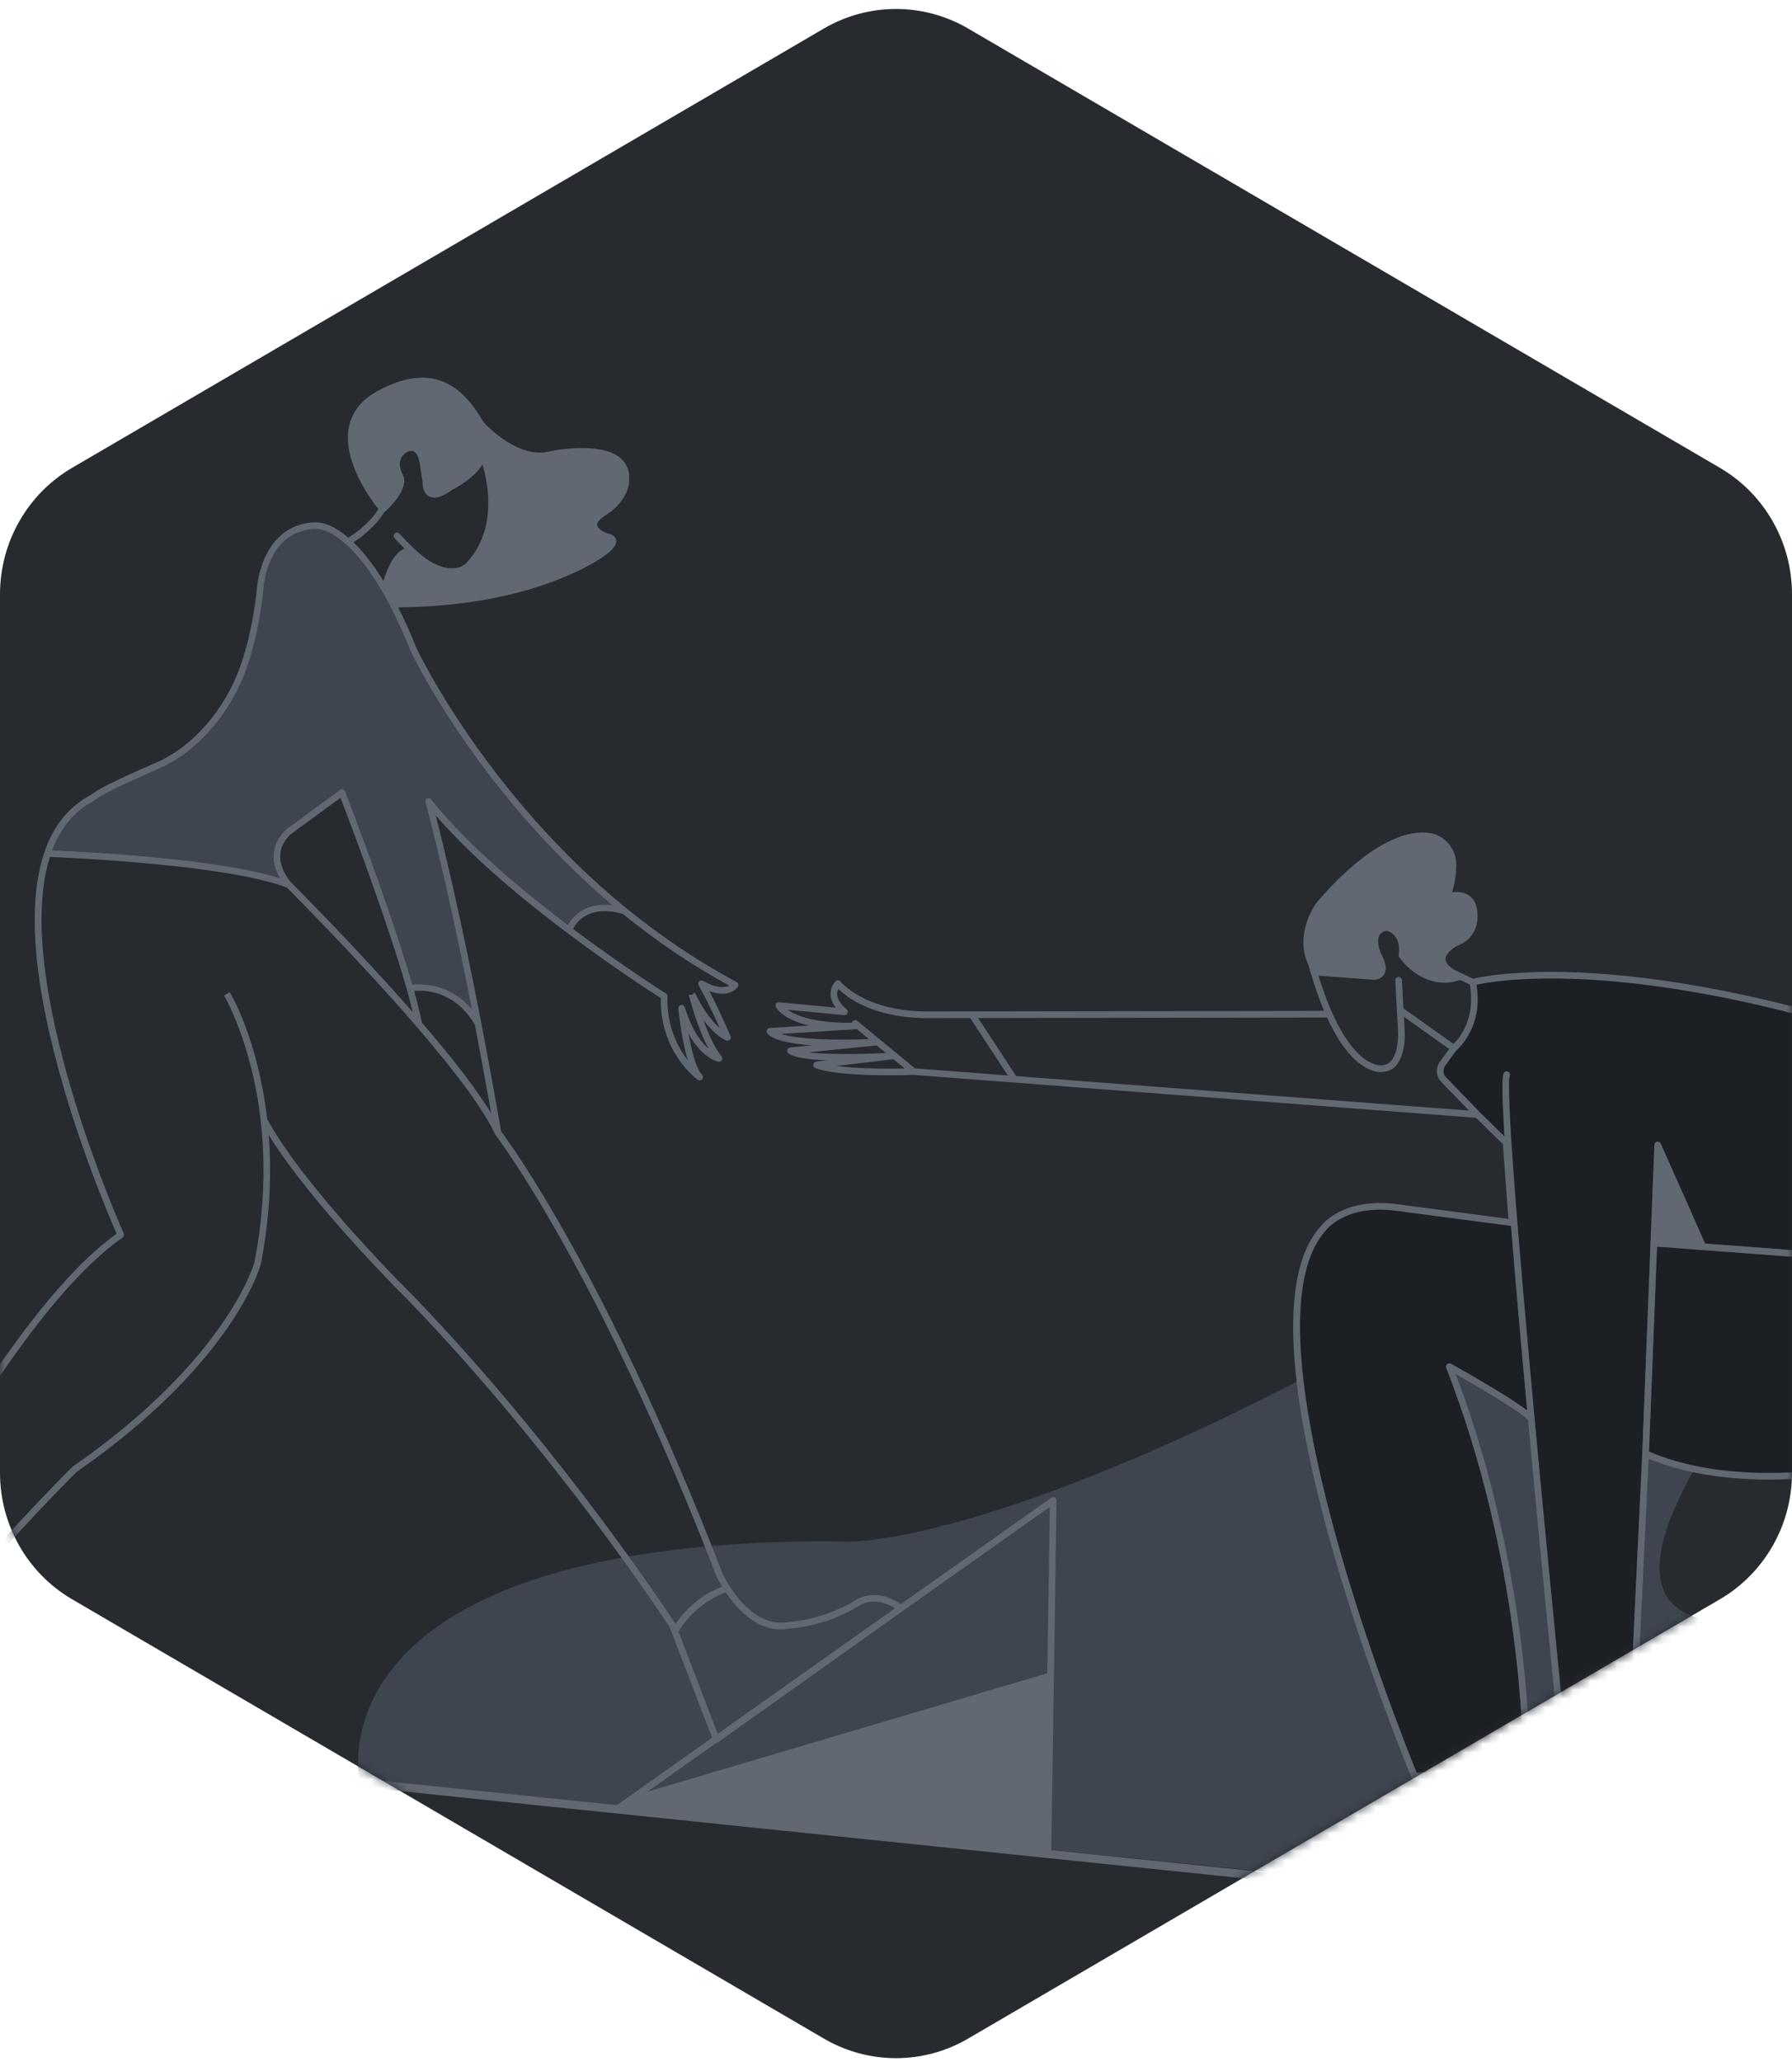 <?xml version="1.0" encoding="UTF-8"?>
<svg width="200px" height="230px" viewBox="0 0 200 230" version="1.1" xmlns="http://www.w3.org/2000/svg" xmlns:xlink="http://www.w3.org/1999/xlink">
    <title>424E53F2-775F-4F45-84A4-948260B4AEAF@1x</title>
    <defs>
        <path d="M0,65.286 L0,163.285 C0,169.104 3.069,174.48 8.05,177.389 L91.95,226.389 C96.931,229.299 103.069,229.299 108.05,226.389 L191.95,177.389 C196.931,174.48 200,169.104 200,163.285 L200,65.286 C200,59.467 196.931,54.091 191.95,51.181 L108.05,2.182 C103.069,-0.727 96.931,-0.727 91.95,2.182 L8.05,51.181 C3.069,54.091 0,59.467 0,65.286" id="path-1"></path>
        <path d="M103.87,0.089 C100.29,0.11 96.713,1.047 93.505,2.9 L93.505,2.9 L10.68,50.718 C4.189,54.468 0.188,61.395 0.188,68.892 L0.188,68.892 L0.188,164.53 C0.188,172.027 4.189,178.954 10.68,182.704 L10.68,182.704 L93.505,230.522 C96.712,232.374 100.289,233.311 103.87,233.333 L103.87,233.333 L104.125,233.333 C107.706,233.311 111.282,232.374 114.49,230.522 L114.49,230.522 L197.313,182.704 C203.807,178.954 207.807,172.027 207.807,164.53 L207.807,164.53 L207.807,68.892 C207.807,61.395 203.807,54.468 197.313,50.718 L197.313,50.718 L114.49,2.9 C111.281,1.047 107.705,0.11 104.124,0.089 L104.124,0.089 L103.87,0.089 Z" id="path-3"></path>
        <path d="M103.87,0.089 C100.29,0.11 96.713,1.047 93.505,2.9 L93.505,2.9 L10.68,50.718 C4.189,54.468 0.188,61.395 0.188,68.892 L0.188,68.892 L0.188,164.53 C0.188,172.027 4.189,178.954 10.68,182.704 L10.68,182.704 L93.505,230.522 C96.712,232.374 100.289,233.311 103.87,233.333 L103.87,233.333 L104.125,233.333 C107.706,233.311 111.282,232.374 114.49,230.522 L114.49,230.522 L197.313,182.704 C203.807,178.954 207.807,172.027 207.807,164.53 L207.807,164.53 L207.807,68.892 C207.807,61.395 203.807,54.468 197.313,50.718 L197.313,50.718 L114.49,2.9 C111.281,1.047 107.705,0.11 104.124,0.089 L104.124,0.089 L103.87,0.089 Z" id="path-5"></path>
        <path d="M103.87,0.089 C100.29,0.11 96.713,1.047 93.505,2.9 L93.505,2.9 L10.68,50.718 C4.189,54.468 0.188,61.395 0.188,68.892 L0.188,68.892 L0.188,164.53 C0.188,172.027 4.189,178.954 10.68,182.704 L10.68,182.704 L93.505,230.522 C96.712,232.374 100.289,233.311 103.87,233.333 L103.87,233.333 L104.125,233.333 C107.706,233.311 111.282,232.374 114.49,230.522 L114.49,230.522 L197.313,182.704 C203.807,178.954 207.807,172.027 207.807,164.53 L207.807,164.53 L207.807,68.892 C207.807,61.395 203.807,54.468 197.313,50.718 L197.313,50.718 L114.49,2.9 C111.281,1.047 107.705,0.11 104.124,0.089 L104.124,0.089" id="path-7"></path>
        <path d="M103.87,0.089 C100.29,0.11 96.713,1.047 93.505,2.9 L93.505,2.9 L10.68,50.718 C4.189,54.468 0.188,61.395 0.188,68.892 L0.188,68.892 L0.188,164.53 C0.188,172.027 4.189,178.954 10.68,182.704 L10.68,182.704 L93.505,230.522 C96.712,232.374 100.289,233.311 103.87,233.333 L103.87,233.333 L104.125,233.333 C107.706,233.311 111.282,232.374 114.49,230.522 L114.49,230.522 L197.313,182.704 C203.807,178.954 207.807,172.027 207.807,164.53 L207.807,164.53 L207.807,68.892 C207.807,61.395 203.807,54.468 197.313,50.718 L197.313,50.718 L114.49,2.9 C111.281,1.047 107.705,0.11 104.124,0.089 L104.124,0.089 L103.87,0.089 Z" id="path-9"></path>
        <path d="M103.87,0.089 C100.29,0.11 96.713,1.047 93.505,2.9 L93.505,2.9 L10.68,50.718 C4.189,54.468 0.188,61.395 0.188,68.892 L0.188,68.892 L0.188,164.53 C0.188,172.027 4.189,178.954 10.68,182.704 L10.68,182.704 L93.505,230.522 C96.712,232.374 100.289,233.311 103.87,233.333 L103.87,233.333 L104.125,233.333 C107.706,233.311 111.282,232.374 114.49,230.522 L114.49,230.522 L197.313,182.704 C203.807,178.954 207.807,172.027 207.807,164.53 L207.807,164.53 L207.807,68.892 C207.807,61.395 203.807,54.468 197.313,50.718 L197.313,50.718 L114.49,2.9 C111.281,1.047 107.705,0.11 104.124,0.089 L104.124,0.089" id="path-11"></path>
        <path d="M103.87,0.089 C100.29,0.11 96.713,1.047 93.505,2.9 L93.505,2.9 L10.68,50.718 C4.189,54.468 0.188,61.395 0.188,68.892 L0.188,68.892 L0.188,164.53 C0.188,172.027 4.189,178.954 10.68,182.704 L10.68,182.704 L93.505,230.522 C96.712,232.374 100.289,233.311 103.87,233.333 L103.87,233.333 L104.125,233.333 C107.706,233.311 111.282,232.374 114.49,230.522 L114.49,230.522 L197.313,182.704 C203.807,178.954 207.807,172.027 207.807,164.53 L207.807,164.53 L207.807,68.892 C207.807,61.395 203.807,54.468 197.313,50.718 L197.313,50.718 L114.49,2.9 C111.281,1.047 107.705,0.11 104.124,0.089 L104.124,0.089 L103.87,0.089 Z" id="path-13"></path>
    </defs>
    <g id="Remote_Main_Mobile" stroke="none" stroke-width="1" fill="none" fill-rule="evenodd">
        <g id="RWS_0010-_접속-전-화면_원격-협업-_목록-없음" transform="translate(-80, -232)">
            <g id="Group-5" transform="translate(80, 232)">
                <rect id="tr" x="0" y="0" width="200" height="230"></rect>
                <g id="Group" transform="translate(0, 1)">
                    <mask id="mask-2" fill="white">
                        <use xlink:href="#path-1"></use>
                    </mask>
                    <use id="image_BG" fill="#272B30" xlink:href="#path-1"></use>
                    <g id="Group-22" mask="url(#mask-2)">
                        <g transform="translate(-4.762, 0)">
                            <g id="Group-3" transform="translate(0, 0.864)">
                                <mask id="mask-4" fill="white">
                                    <use xlink:href="#path-3"></use>
                                </mask>
                                <g id="Clip-2"></g>
                                <path d="M44.876,196.683 C44.876,196.683 39.198,170.6 95.886,170.05 C96.995,170.038 98.109,170.066 99.219,170.095 C104.246,170.229 139.96,166.022 222.881,106.036 C222.881,106.036 257.083,83.921 219.683,129.934 C219.683,129.934 163.089,186.901 206.149,178.225 C206.149,178.225 218.699,173.978 232.477,162.905 L240.844,183.383 C240.844,183.383 220.913,203.245 275.046,207.927 C275.046,207.927 311.708,203.751 301.128,214.331 L290.466,221.478 L44.876,196.683 Z" id="Fill-1" fill="#3E454F" mask="url(#mask-4)"></path>
                            </g>
                            <g id="Group-9" transform="translate(0, 0.864)">
                                <mask id="mask-6" fill="white">
                                    <use xlink:href="#path-5"></use>
                                </mask>
                                <g id="Clip-8"></g>
                                <path d="M188.8,160.049 C197.375,163.762 208.421,162.037 208.532,162.019 C208.537,162.018 208.542,162.021 208.547,162.021 C208.555,162.019 208.562,162.015 208.57,162.014 C208.63,162.011 214.672,161.599 218.525,156.649 C221.623,152.669 222.503,146.915 221.14,139.542 L189.699,137.187 L188.8,160.049 Z" id="Fill-7" fill="#1C2024" mask="url(#mask-6)"></path>
                            </g>
                            <g id="Group-12" transform="translate(0, 0.864)">
                                <mask id="mask-8" fill="white">
                                    <use xlink:href="#path-7"></use>
                                </mask>
                                <g id="Clip-11"></g>
                                <path d="M173.659,128.632 C174.263,136.923 175.28,148.269 176.025,156.327 C177.833,175.834 179.867,195.814 179.887,196.013 L179.897,196.101 C181.025,195.621 183.88,194.702 186.321,196.386 L188.05,160.278 L188.05,160.276 L188.974,136.788 C188.974,136.784 188.971,136.78 188.972,136.776 C188.972,136.774 188.975,136.772 188.975,136.77 L189.404,125.832 C189.412,125.659 189.536,125.516 189.705,125.482 C189.87,125.451 190.042,125.539 190.112,125.696 L195.064,136.848 L220.71,138.768 L215.279,130.94 C214.79,130.238 214.621,129.356 214.813,128.519 C215.006,127.681 215.548,126.961 216.299,126.544 C220.91,123.986 231.589,122.521 232.042,122.461 C234.073,121.966 234.123,121.516 234.123,121.511 C234.134,121.332 233.625,120.995 233.199,120.836 C192.429,103.875 172.235,107.383 169.549,107.976 C170.306,112.569 167.649,115.005 167.288,115.312 L166.049,117.021 C165.769,117.409 165.807,117.941 166.141,118.285 L169.92,122.197 L172.668,124.895 C172.331,119.39 172.428,118.198 172.582,117.857 C172.667,117.671 172.885,117.588 173.072,117.673 C173.259,117.757 173.341,117.976 173.257,118.162 C173.149,118.436 173.056,120.164 173.659,128.632" id="Fill-10" fill="#1C2024" mask="url(#mask-8)"></path>
                            </g>
                            <g id="Group-15" transform="translate(0, 0.864)">
                                <mask id="mask-10" fill="white">
                                    <use xlink:href="#path-9"></use>
                                </mask>
                                <g id="Clip-14"></g>
                                <path d="M172.163,195.407 L172.163,195.411 C172.169,195.411 172.174,195.406 172.18,195.406 L174.772,195.406 C174.779,192.464 174.509,172.114 166.175,150.708 C166.117,150.563 166.157,150.398 166.276,150.296 C166.393,150.193 166.562,150.174 166.699,150.251 C167.427,150.658 173.042,153.805 175.202,155.465 C174.643,149.402 173.956,141.724 173.4,134.876 L160.381,133.162 C155.023,132.522 152.9,135.184 152.813,135.299 C142.787,146.049 161.315,192.067 162.88,195.888 L164.43,195.756 C164.436,195.755 164.439,195.76 164.445,195.76 L164.445,195.755 L172.163,195.407 Z" id="Fill-13" fill="#1C2024" mask="url(#mask-10)"></path>
                            </g>
                            <g id="Group-18" transform="translate(0, 0.864)">
                                <mask id="mask-12" fill="white">
                                    <use xlink:href="#path-11"></use>
                                </mask>
                                <g id="Clip-17"></g>
                                <path d="M35.292,93.547 C35.324,92.472 35.805,91.493 36.718,90.637 L42.717,86.235 C42.811,86.167 42.93,86.146 43.039,86.178 C43.15,86.21 43.238,86.292 43.28,86.399 C43.331,86.529 48.307,99.34 50.779,107.953 C51.801,107.847 54.956,107.805 57.418,110.691 C54.426,95.458 52.258,87.697 52.236,87.618 C52.187,87.448 52.266,87.268 52.423,87.187 C52.579,87.107 52.774,87.149 52.882,87.289 C56.065,91.334 61.339,96.178 68.135,101.31 C68.613,100.458 69.99,98.733 73.09,99.093 C57.976,86.318 50.695,70.998 50.621,70.84 C49.854,68.93 49.069,67.203 48.283,65.69 C47.982,65.111 47.682,64.569 47.38,64.057 C46.177,61.992 44.938,60.343 43.7,59.157 C43.589,59.052 43.475,58.944 43.367,58.851 C42.62,58.18 41.895,57.695 41.2,57.403 C40.671,57.174 40.059,57.087 39.475,57.162 C34.417,57.761 34.154,63.852 34.145,64.111 C33.796,67.274 33.174,70.134 32.296,72.64 C30.527,77.714 26.764,82.022 22.476,83.883 C17.249,86.15 15.965,86.94 15.656,87.176 C15.422,87.349 15.193,87.496 14.97,87.615 C12.984,88.726 11.515,90.54 10.589,92.991 C13.611,93.11 28.743,93.813 36.002,96.088 C35.631,95.451 35.259,94.558 35.292,93.547" id="Fill-16" fill="#3E454F" mask="url(#mask-12)"></path>
                            </g>
                            <g id="Group-21" transform="translate(0, 0.864)">
                                <mask id="mask-14" fill="white">
                                    <use xlink:href="#path-13"></use>
                                </mask>
                                <g id="Clip-20"></g>
                                <path d="M266.28,214.048 L264.004,213.993 C261.769,214.087 260.201,214.706 259.347,215.834 C258.393,217.091 258.71,218.496 258.723,218.554 C258.73,218.582 258.753,218.597 258.763,218.621 L188.079,211.317 C188.08,211.311 188.085,211.307 188.086,211.302 C188.384,207.704 186.3,204.299 185.772,203.502 C187.3,200.189 187.033,197.208 187.021,197.134 L188.764,160.842 C196.8,164.203 206.776,163.009 208.418,162.784 C227.863,190.871 263.576,209.947 267.605,212.041 L266.28,214.048 Z M185.644,210.686 C185.41,209.789 184.68,207.094 184.142,206.114 C184.613,205.53 185.018,204.906 185.371,204.258 C186.027,205.345 187.462,208.051 187.371,210.864 L185.644,210.686 Z M178.392,210.316 C180.506,209.428 182.261,208.221 183.62,206.71 C184.023,207.609 184.612,209.643 184.959,210.994 L178.392,210.316 Z M169.004,209.008 C169.006,208.843 169.05,208.597 169.237,208.322 C169.636,207.726 170.938,206.674 175.156,206.334 C175.491,206.306 175.84,206.276 176.213,206.261 C176.259,206.259 176.303,206.249 176.346,206.229 C176.52,206.153 180.528,204.278 179.961,196.877 C180.776,196.484 183.853,195.226 186.294,197.305 C186.325,197.952 186.359,200.589 185.017,203.379 C184.595,204.26 184.057,205.092 183.414,205.856 C181.979,207.594 180.016,208.946 177.576,209.873 L169.004,209.008 Z M168.598,207.946 C168.358,208.317 168.284,208.665 168.271,208.934 L152.973,207.392 C152.793,206.542 152.913,205.886 153.328,205.438 C154.548,204.133 157.861,204.753 157.895,204.761 C157.933,204.768 157.972,204.77 158.011,204.765 C160.65,204.434 162.578,203.429 163.741,201.774 C165.149,199.773 165.022,197.426 164.895,196.475 L171.957,196.157 C174.568,201.215 174.77,204.648 174.764,205.631 C171.477,205.935 169.395,206.71 168.598,207.946 L168.598,207.946 Z M162.88,195.888 C161.315,192.067 142.787,146.049 152.812,135.298 C152.9,135.184 155.023,132.522 160.381,133.161 L173.4,134.876 C173.956,141.725 174.643,149.403 175.202,155.465 C173.042,153.806 167.427,150.657 166.699,150.251 C166.562,150.174 166.393,150.193 166.276,150.296 C166.158,150.398 166.118,150.564 166.175,150.708 C174.509,172.114 174.78,192.465 174.772,195.406 L172.18,195.406 C172.173,195.406 172.169,195.411 172.163,195.411 L172.163,195.407 L164.444,195.755 L164.445,195.76 C164.439,195.76 164.435,195.755 164.43,195.756 L162.88,195.888 Z M167.233,151.402 C169.824,152.873 174.463,155.603 175.3,156.519 C177.103,175.989 179.131,195.889 179.152,196.089 L179.163,196.199 C179.18,196.364 179.198,196.525 179.21,196.69 C179.805,203.353 176.595,205.272 176.104,205.526 C175.896,205.535 175.704,205.552 175.508,205.568 C175.51,204.422 175.268,201.074 172.785,196.146 L175.14,196.146 C175.34,196.146 175.505,195.986 175.509,195.785 C175.513,195.568 175.876,174.218 167.233,151.402 L167.233,151.402 Z M173.072,117.673 C172.885,117.588 172.667,117.671 172.581,117.858 C172.428,118.198 172.332,119.39 172.668,124.895 L169.92,122.198 L166.141,118.286 C165.807,117.941 165.769,117.409 166.049,117.021 L167.288,115.311 C167.649,115.006 170.307,112.568 169.549,107.976 C172.235,107.383 192.429,103.875 233.199,120.835 C233.625,120.994 234.134,121.332 234.123,121.511 C234.123,121.515 234.073,121.966 232.041,122.461 C231.589,122.521 220.91,123.986 216.3,126.544 C215.548,126.962 215.006,127.681 214.813,128.519 C214.62,129.355 214.79,130.238 215.279,130.94 L220.71,138.767 L195.064,136.847 L190.112,125.695 C190.042,125.539 189.871,125.451 189.705,125.483 C189.536,125.515 189.412,125.659 189.404,125.831 L188.975,136.769 C188.975,136.771 188.972,136.773 188.972,136.776 C188.971,136.78 188.974,136.784 188.974,136.788 L188.05,160.275 L188.05,160.278 L186.32,196.386 C183.88,194.703 181.025,195.621 179.897,196.101 L179.887,196.013 C179.867,195.814 177.833,175.833 176.025,156.327 C175.28,148.269 174.263,136.924 173.659,128.631 C173.056,120.164 173.149,118.436 173.257,118.162 C173.34,117.976 173.259,117.757 173.072,117.673 L173.072,117.673 Z M118.174,118.166 L113.927,111.69 L152.873,111.632 C155.409,117.183 157.983,117.719 158.853,117.719 C159.039,117.719 159.148,117.695 159.16,117.691 C161.712,117.512 161.547,113.48 161.539,113.306 L161.445,111.548 L166.496,115.143 L165.449,116.587 C164.959,117.267 165.026,118.198 165.609,118.8 L168.714,122.014 L118.174,118.166 Z M106.873,117.305 L100.441,112.005 C100.284,111.875 100.052,111.897 99.92,112.054 C99.882,112.1 99.884,112.158 99.872,112.212 C97.262,112.271 94.273,111.91 92.68,110.766 L98.98,111.364 C99.139,111.385 99.3,111.283 99.36,111.128 C99.42,110.974 99.369,110.798 99.237,110.699 C99.228,110.692 98.3,109.986 98.204,109.128 C98.177,108.889 98.217,108.662 98.325,108.44 C99.261,109.369 102.212,111.699 108.293,111.699 L108.412,111.699 L113.045,111.691 L117.243,118.095 L106.873,117.305 Z M98.098,117.035 L104.404,116.291 L104.471,116.284 L105.726,117.318 C104.054,117.35 100.594,117.366 98.098,117.035 L98.098,117.035 Z M94.991,115.516 L102.602,114.744 L103.627,115.588 C99.854,115.767 96.82,115.739 94.991,115.516 L94.991,115.516 Z M91.939,113.464 L100.148,112.948 L100.242,112.942 C100.318,112.942 100.372,112.939 100.408,112.936 L101.744,114.037 C97.927,114.198 93.84,114.068 91.939,113.464 L91.939,113.464 Z M151.916,106.965 L158.168,107.428 C158.446,107.415 158.99,107.264 159.26,106.784 C159.549,106.273 159.452,105.563 158.976,104.678 C158.785,104.306 158.363,103.195 158.682,102.52 C158.818,102.235 159.078,102.046 159.475,101.946 C159.82,102.025 161.147,102.468 160.861,104.635 C160.849,104.724 160.87,104.814 160.92,104.888 C160.937,104.914 161.347,105.529 162.094,106.183 C162.84,106.839 164.198,107.747 165.992,107.747 C166.537,107.747 167.125,107.649 167.744,107.45 L168.797,107.946 C169.486,111.766 167.622,113.963 166.986,114.584 L161.395,110.605 L161.227,107.461 C161.218,107.257 161.04,107.108 160.839,107.111 C160.634,107.123 160.478,107.296 160.489,107.501 L160.8,113.344 C160.801,113.379 160.942,116.825 159.053,116.961 C159.027,116.966 156.266,117.461 153.434,111.086 C152.899,109.906 152.39,108.516 151.916,106.965 L151.916,106.965 Z M218.524,156.648 C214.673,161.599 208.631,162.01 208.57,162.014 C208.561,162.015 208.556,162.019 208.547,162.021 C208.542,162.021 208.537,162.018 208.532,162.019 C208.42,162.037 197.375,163.763 188.8,160.049 L189.7,137.187 L221.14,139.543 C222.502,146.915 221.622,152.669 218.524,156.648 L218.524,156.648 Z M121.65,184.779 L77.006,197.992 L84.752,192.514 C84.81,192.506 84.87,192.495 84.919,192.46 L104.283,178.7 L121.927,166.221 L121.65,184.779 Z M73.614,199.488 L10.348,192.951 C10.283,191.266 9.044,190.001 6.785,189.375 C5.976,189.149 5.112,188.814 4.149,188.349 L-2.376,185.132 C-3.16,184.783 -3.633,184.325 -3.78,183.766 C-4.019,182.857 -3.34,181.926 -3.303,181.873 C-2.998,181.309 -2.605,180.672 -2.138,179.978 C2.494,173.067 13.254,162.384 13.312,162.318 C22.448,155.994 27.546,150.037 30.216,146.154 C33.125,141.921 33.852,139.216 33.886,139.079 C34.83,134.205 35.116,129.385 34.75,124.723 C39.67,132.686 50.332,143.18 50.439,143.284 C66.878,160.353 78.941,178.776 79.513,179.654 L84.237,191.971 L73.622,199.478 C73.618,199.481 73.618,199.486 73.614,199.488 L73.614,199.488 Z M-13.039,190.535 C-13.471,190.33 -14.142,189.899 -14.467,189.08 C-14.949,187.864 -14.545,186.21 -13.243,184.12 C-13.233,184.097 -12.191,181.794 -10.442,178.247 C-6.794,177.661 -3.842,179.304 -2.951,179.875 C-3.34,180.466 -3.676,181.011 -3.924,181.474 C-3.961,181.524 -4.823,182.691 -4.496,183.949 C-4.292,184.738 -3.68,185.363 -2.689,185.802 L3.824,189.014 C4.83,189.5 5.734,189.851 6.587,190.087 C7.933,190.461 9.486,191.246 9.613,192.875 L-13.039,190.535 Z M18.448,136.174 C18.594,136.073 18.646,135.882 18.574,135.72 C18.445,135.437 5.941,107.493 10.335,93.721 C12.756,93.817 30.046,94.584 36.769,97.131 C37.361,97.723 44.791,105.159 51.167,112.546 C51.174,112.583 51.18,112.62 51.19,112.656 L51.249,112.641 C55.878,118.012 58.824,122.051 60.009,124.646 L60.02,124.641 C60.031,124.666 60.036,124.696 60.054,124.719 C60.165,124.862 71.378,139.484 84.739,173.978 C84.749,174 84.967,174.462 85.357,175.11 C82.481,176.237 80.844,178.238 80.153,179.282 C80.017,179.068 67.772,160.216 50.963,142.762 C50.844,142.645 38.962,130.954 34.584,122.975 C33.563,114.106 30.528,109.011 30.4,108.798 L29.766,109.182 C29.798,109.233 32.856,114.376 33.853,123.092 L33.816,123.113 L33.865,123.204 C34.435,128.283 34.198,133.576 33.165,138.915 C33.138,139.023 30.145,149.767 12.841,161.75 C12.734,161.857 2.236,172.283 -2.54,179.257 C-3.466,178.649 -6.343,177.029 -10.046,177.446 C-4.92,167.123 7.459,143.867 18.448,136.174 L18.448,136.174 Z M50.834,111.034 C44.418,103.705 37.307,96.623 37.241,96.557 C37.228,96.544 35.98,95.198 36.03,93.57 C36.059,92.699 36.46,91.893 37.19,91.205 L42.765,87.118 C43.68,89.498 47.98,100.786 50.156,108.462 C50.426,109.424 50.651,110.276 50.834,111.034 L50.834,111.034 Z M14.97,87.614 C15.192,87.496 15.422,87.348 15.656,87.176 C15.965,86.941 17.249,86.15 22.476,83.884 C26.764,82.023 30.527,77.714 32.296,72.641 C33.174,70.134 33.796,67.273 34.145,64.11 C34.154,63.851 34.417,57.761 39.475,57.163 C40.06,57.087 40.671,57.173 41.2,57.403 C41.895,57.695 42.62,58.181 43.366,58.851 C43.475,58.945 43.589,59.052 43.7,59.156 C44.938,60.344 46.177,61.992 47.38,64.056 C47.682,64.568 47.982,65.111 48.283,65.689 C49.069,67.204 49.854,68.929 50.621,70.841 C50.695,70.997 57.976,86.318 73.089,99.093 C69.99,98.733 68.613,100.458 68.135,101.31 C61.34,96.177 56.064,91.333 52.882,87.288 C52.774,87.149 52.58,87.106 52.423,87.187 C52.266,87.267 52.187,87.447 52.236,87.618 C52.258,87.697 54.426,95.458 57.419,110.691 C54.956,107.806 51.801,107.847 50.78,107.953 C48.307,99.341 43.331,86.529 43.28,86.4 C43.239,86.292 43.15,86.21 43.04,86.178 C42.929,86.146 42.81,86.167 42.717,86.235 L36.719,90.636 C35.805,91.492 35.324,92.471 35.292,93.547 C35.26,94.558 35.631,95.45 36.002,96.088 C28.743,93.813 13.611,93.11 10.588,92.99 C11.515,90.54 12.984,88.726 14.97,87.614 L14.97,87.614 Z M47.579,55.358 C48.02,54.97 50.515,52.683 49.728,51.101 C49.688,51.034 48.78,49.467 50.115,48.606 C50.119,48.603 50.559,48.311 50.936,48.486 C51.313,48.66 51.576,49.291 51.678,50.279 L51.933,51.965 C51.929,52.08 51.911,53.105 52.651,53.502 C53.253,53.825 54.074,53.601 55.11,52.849 C55.236,52.786 57.663,51.551 58.608,49.946 C59.245,52.072 60.261,57.175 56.861,60.883 C56.228,61.576 55.149,61.616 54.352,61.424 C53.254,61.154 52.231,60.516 50.928,59.286 C50.465,58.85 49.946,58.32 49.342,57.663 C49.204,57.512 48.969,57.503 48.82,57.64 C48.669,57.779 48.66,58.013 48.798,58.163 C49.205,58.607 49.566,58.979 49.909,59.321 C48.648,59.851 47.904,61.786 47.561,62.942 C46.464,61.171 45.342,59.707 44.211,58.621 C46.255,57.295 47.228,55.945 47.579,55.358 L47.579,55.358 Z M86.148,108.075 C85.715,108.297 84.832,108.444 83.244,107.544 C83.1,107.461 82.917,107.486 82.8,107.605 C82.682,107.724 82.658,107.906 82.741,108.05 C82.753,108.07 83.768,109.837 85.097,112.823 C84.381,112.189 83.363,111.022 82.351,108.946 L82.327,108.958 L82.28,108.843 L82.012,109.094 L81.641,109.094 C81.641,109.14 81.651,109.186 81.667,109.23 C81.766,109.614 82.61,112.839 83.859,115.122 C83.045,114.427 81.982,113.079 81.196,110.496 C81.141,110.314 80.96,110.202 80.77,110.241 C80.583,110.278 80.456,110.449 80.473,110.639 C80.519,111.102 80.83,114.144 81.529,116.399 C80.422,114.974 79.14,112.59 79.259,109.277 C79.263,109.146 79.197,109.021 79.085,108.95 C79.038,108.921 74.337,105.962 68.725,101.758 C69.099,101 70.471,99.016 74.28,100.077 C78.068,103.155 82.057,105.845 86.148,108.075 L86.148,108.075 Z M59.589,122.328 C58.041,119.78 55.46,116.397 51.855,112.211 C51.657,111.236 51.366,110.065 50.981,108.671 C52.122,108.562 55.502,108.601 57.76,112.434 C58.414,115.839 59.016,119.097 59.589,122.328 L59.589,122.328 Z M85.759,175.747 C86.904,177.452 89.037,179.878 91.863,179.878 C92.16,179.878 92.464,179.851 92.775,179.794 C92.932,179.788 96.665,179.639 100.564,177.307 C100.635,177.251 102.234,176.018 104.661,177.526 L104.201,177.85 L104.201,177.849 L104.029,177.972 L84.859,191.53 L80.494,180.14 C80.84,179.531 82.453,176.993 85.759,175.747 L85.759,175.747 Z M273.206,220.113 L283.97,209.298 C284.253,209.03 284.38,208.644 284.31,208.264 C284.239,207.881 283.982,207.564 283.623,207.415 L271.918,202.476 L277.485,198.632 C278.054,198.323 278.8,197.839 278.715,197.205 C278.639,196.646 277.975,196.422 277.746,196.362 L273.939,194.33 C273.374,194.106 273.06,193.806 272.979,193.412 C272.801,192.557 273.744,191.38 274.122,190.999 C274.142,190.98 274.159,190.959 274.173,190.936 C274.835,189.894 274.941,188.964 274.486,188.17 C272.861,185.336 264.188,185.618 263.868,185.634 C262.419,185.503 261.424,184.983 260.913,184.087 C259.74,182.039 261.326,178.632 261.342,178.598 C261.354,178.575 261.363,178.549 261.369,178.523 C261.578,177.612 261.394,176.86 260.823,176.286 C258.386,173.836 249.255,175.84 248.875,175.925 C242.503,177.203 238.51,166.428 238.472,166.325 C233.216,151.226 221.835,139.062 221.756,138.984 L215.887,130.518 C215.516,129.986 215.387,129.318 215.534,128.685 C215.68,128.051 216.091,127.506 216.658,127.191 C221.147,124.701 232.032,123.208 232.179,123.187 C233.993,122.746 234.821,122.244 234.861,121.554 C234.911,120.727 233.7,120.233 233.47,120.146 C191.408,102.649 171.03,106.855 169.169,107.304 L167.952,106.731 C167.946,106.728 167.94,106.726 167.934,106.724 L167.11,106.336 C166.634,106.047 166.072,105.597 166.093,105.086 C166.119,104.43 167.042,103.814 167.429,103.614 C167.77,103.503 169.873,102.701 169.655,99.92 C169.585,99.022 169.255,98.374 168.676,97.995 C168.078,97.603 167.35,97.6 166.835,97.669 C167.133,96.576 167.289,95.556 167.295,94.631 C167.312,92.704 165.84,91.109 163.943,91.003 C158.237,90.655 151.854,98.639 151.562,99.011 C149.304,102.604 150.556,105.292 150.76,105.682 C150.854,106.017 150.946,106.346 151.04,106.661 C151.043,106.674 151.054,106.685 151.06,106.698 C151.521,108.267 152.02,109.669 152.545,110.893 L108.409,110.958 C108.372,110.959 108.335,110.959 108.298,110.959 C101.254,110.959 98.601,107.651 98.575,107.617 C98.507,107.529 98.402,107.476 98.29,107.474 C98.204,107.458 98.072,107.519 98,107.604 C97.581,108.098 97.403,108.641 97.469,109.215 C97.528,109.727 97.777,110.181 98.044,110.532 L91.709,109.931 C91.565,109.913 91.424,109.99 91.353,110.116 C91.281,110.243 91.289,110.399 91.376,110.517 C92.142,111.575 93.566,112.181 95.069,112.526 L90.667,112.802 C90.529,112.81 90.407,112.896 90.352,113.024 C90.297,113.15 90.317,113.298 90.404,113.406 C91.054,114.198 93.123,114.569 95.398,114.73 L92.954,114.978 C92.802,114.994 92.676,115.101 92.635,115.248 C92.595,115.396 92.649,115.552 92.771,115.644 C93.403,116.112 95.087,116.33 97.084,116.409 L95.857,116.555 C95.687,116.575 95.554,116.707 95.533,116.876 C95.51,117.045 95.607,117.206 95.765,117.267 C98.514,118.333 106.405,118.045 106.697,118.031 L117.957,118.889 C117.96,118.889 117.961,118.891 117.964,118.891 C117.966,118.891 117.966,118.889 117.968,118.889 L169.494,122.816 L172.494,125.761 L173.109,134.091 L160.473,132.426 C154.673,131.733 152.323,134.721 152.249,134.821 C147.729,139.665 148.057,151.524 153.223,170.066 C157.05,183.8 162.249,196.297 162.3,196.422 C162.362,196.569 162.501,196.657 162.673,196.647 L164.153,196.522 C164.262,197.333 164.409,199.545 163.132,201.354 C162.101,202.816 160.366,203.714 157.976,204.024 C157.474,203.933 154.199,203.421 152.789,204.933 C152.185,205.579 152.025,206.487 152.28,207.617 L122.095,204.499 L122.389,185.061 L122.678,165.505 C122.68,165.366 122.603,165.236 122.48,165.171 C122.358,165.107 122.209,165.116 122.094,165.197 L105.308,177.068 C102.287,175.024 100.136,176.703 100.142,176.702 C96.458,178.902 92.786,179.054 92.696,179.061 C89.641,179.622 87.322,176.815 86.215,175.097 C85.704,174.297 85.42,173.689 85.42,173.689 C72.514,140.371 61.581,125.515 60.695,124.34 C60.006,120.38 59.279,116.419 58.476,112.235 L58.465,112.237 C58.465,112.235 58.464,112.232 58.463,112.23 L58.476,112.227 C56.107,99.99 54.207,92.243 53.386,89.067 C56.733,92.974 61.656,97.376 68.047,102.175 C73.168,106.026 77.584,108.872 78.514,109.464 C78.397,115.449 82.455,118.45 82.63,118.576 C82.696,118.624 82.772,118.646 82.847,118.646 C82.951,118.646 83.055,118.603 83.127,118.518 C83.252,118.373 83.245,118.155 83.113,118.018 C82.445,117.334 81.939,115.297 81.61,113.44 C83.121,116.185 84.848,116.544 84.94,116.561 C85.092,116.589 85.247,116.519 85.326,116.385 C85.406,116.25 85.392,116.081 85.293,115.961 C84.49,114.993 83.786,113.349 83.27,111.904 C84.642,113.731 85.755,114.174 85.819,114.198 C85.86,114.214 85.904,114.222 85.947,114.222 C86.047,114.222 86.143,114.182 86.216,114.107 C86.317,114.001 86.346,113.843 86.288,113.707 C85.319,111.428 84.457,109.697 83.927,108.686 C86.21,109.547 87.069,108.268 87.11,108.206 C87.165,108.119 87.181,108.013 87.157,107.913 C87.131,107.813 87.064,107.728 86.974,107.68 C82.731,105.408 78.595,102.638 74.675,99.446 L74.438,99.738 L74.438,99.729 L74.669,99.447 C58.933,86.609 51.366,70.686 51.3,70.546 C50.617,68.846 49.913,67.285 49.205,65.88 C63.377,65.782 70.772,61.148 72.123,60.206 C73.211,59.443 73.653,58.841 73.514,58.312 C73.376,57.787 72.743,57.659 72.55,57.632 C72.178,57.499 71.46,57.124 71.41,56.715 C71.374,56.424 71.688,56.048 72.296,55.656 C75.023,53.906 74.991,51.797 74.989,51.743 C75.054,50.682 74.72,49.833 73.995,49.22 C71.622,47.213 65.799,48.534 65.588,48.586 C62.139,49.036 58.76,45.251 58.752,45.251 L58.71,45.183 C57.225,42.763 54.134,37.727 46.817,41.8 C45.048,42.784 43.995,44.15 43.686,45.862 C43,49.668 46.217,53.947 46.988,54.906 C46.983,54.914 46.979,54.922 46.975,54.929 C46.666,55.458 45.725,56.801 43.638,58.112 C42.91,57.488 42.188,57.016 41.492,56.723 C40.835,56.438 40.106,56.337 39.385,56.428 C33.696,57.102 33.406,64.017 33.406,64.058 C33.066,67.137 32.458,69.943 31.599,72.397 C29.895,77.282 26.286,81.423 22.18,83.205 C17.327,85.309 15.71,86.206 15.212,86.585 C15.011,86.733 14.813,86.86 14.615,86.966 C12.332,88.245 10.68,90.349 9.71,93.222 C7.721,99.092 8.497,108.086 12.017,119.953 C14.34,127.784 17.157,134.338 17.775,135.746 C6.484,143.869 -6.106,167.785 -11.02,177.744 C-12.821,181.392 -13.898,183.771 -13.895,183.771 C-15.309,186.033 -15.731,187.915 -15.151,189.363 C-14.984,189.78 -14.751,190.112 -14.495,190.384 L-22.858,189.52 L-22.858,190.448 L296.86,223.486 L296.86,222.558 L273.206,220.113 Z" id="Fill-19" fill="#616872" mask="url(#mask-14)"></path>
                            </g>
                        </g>
                    </g>
                </g>
            </g>
        </g>
    </g>
</svg>